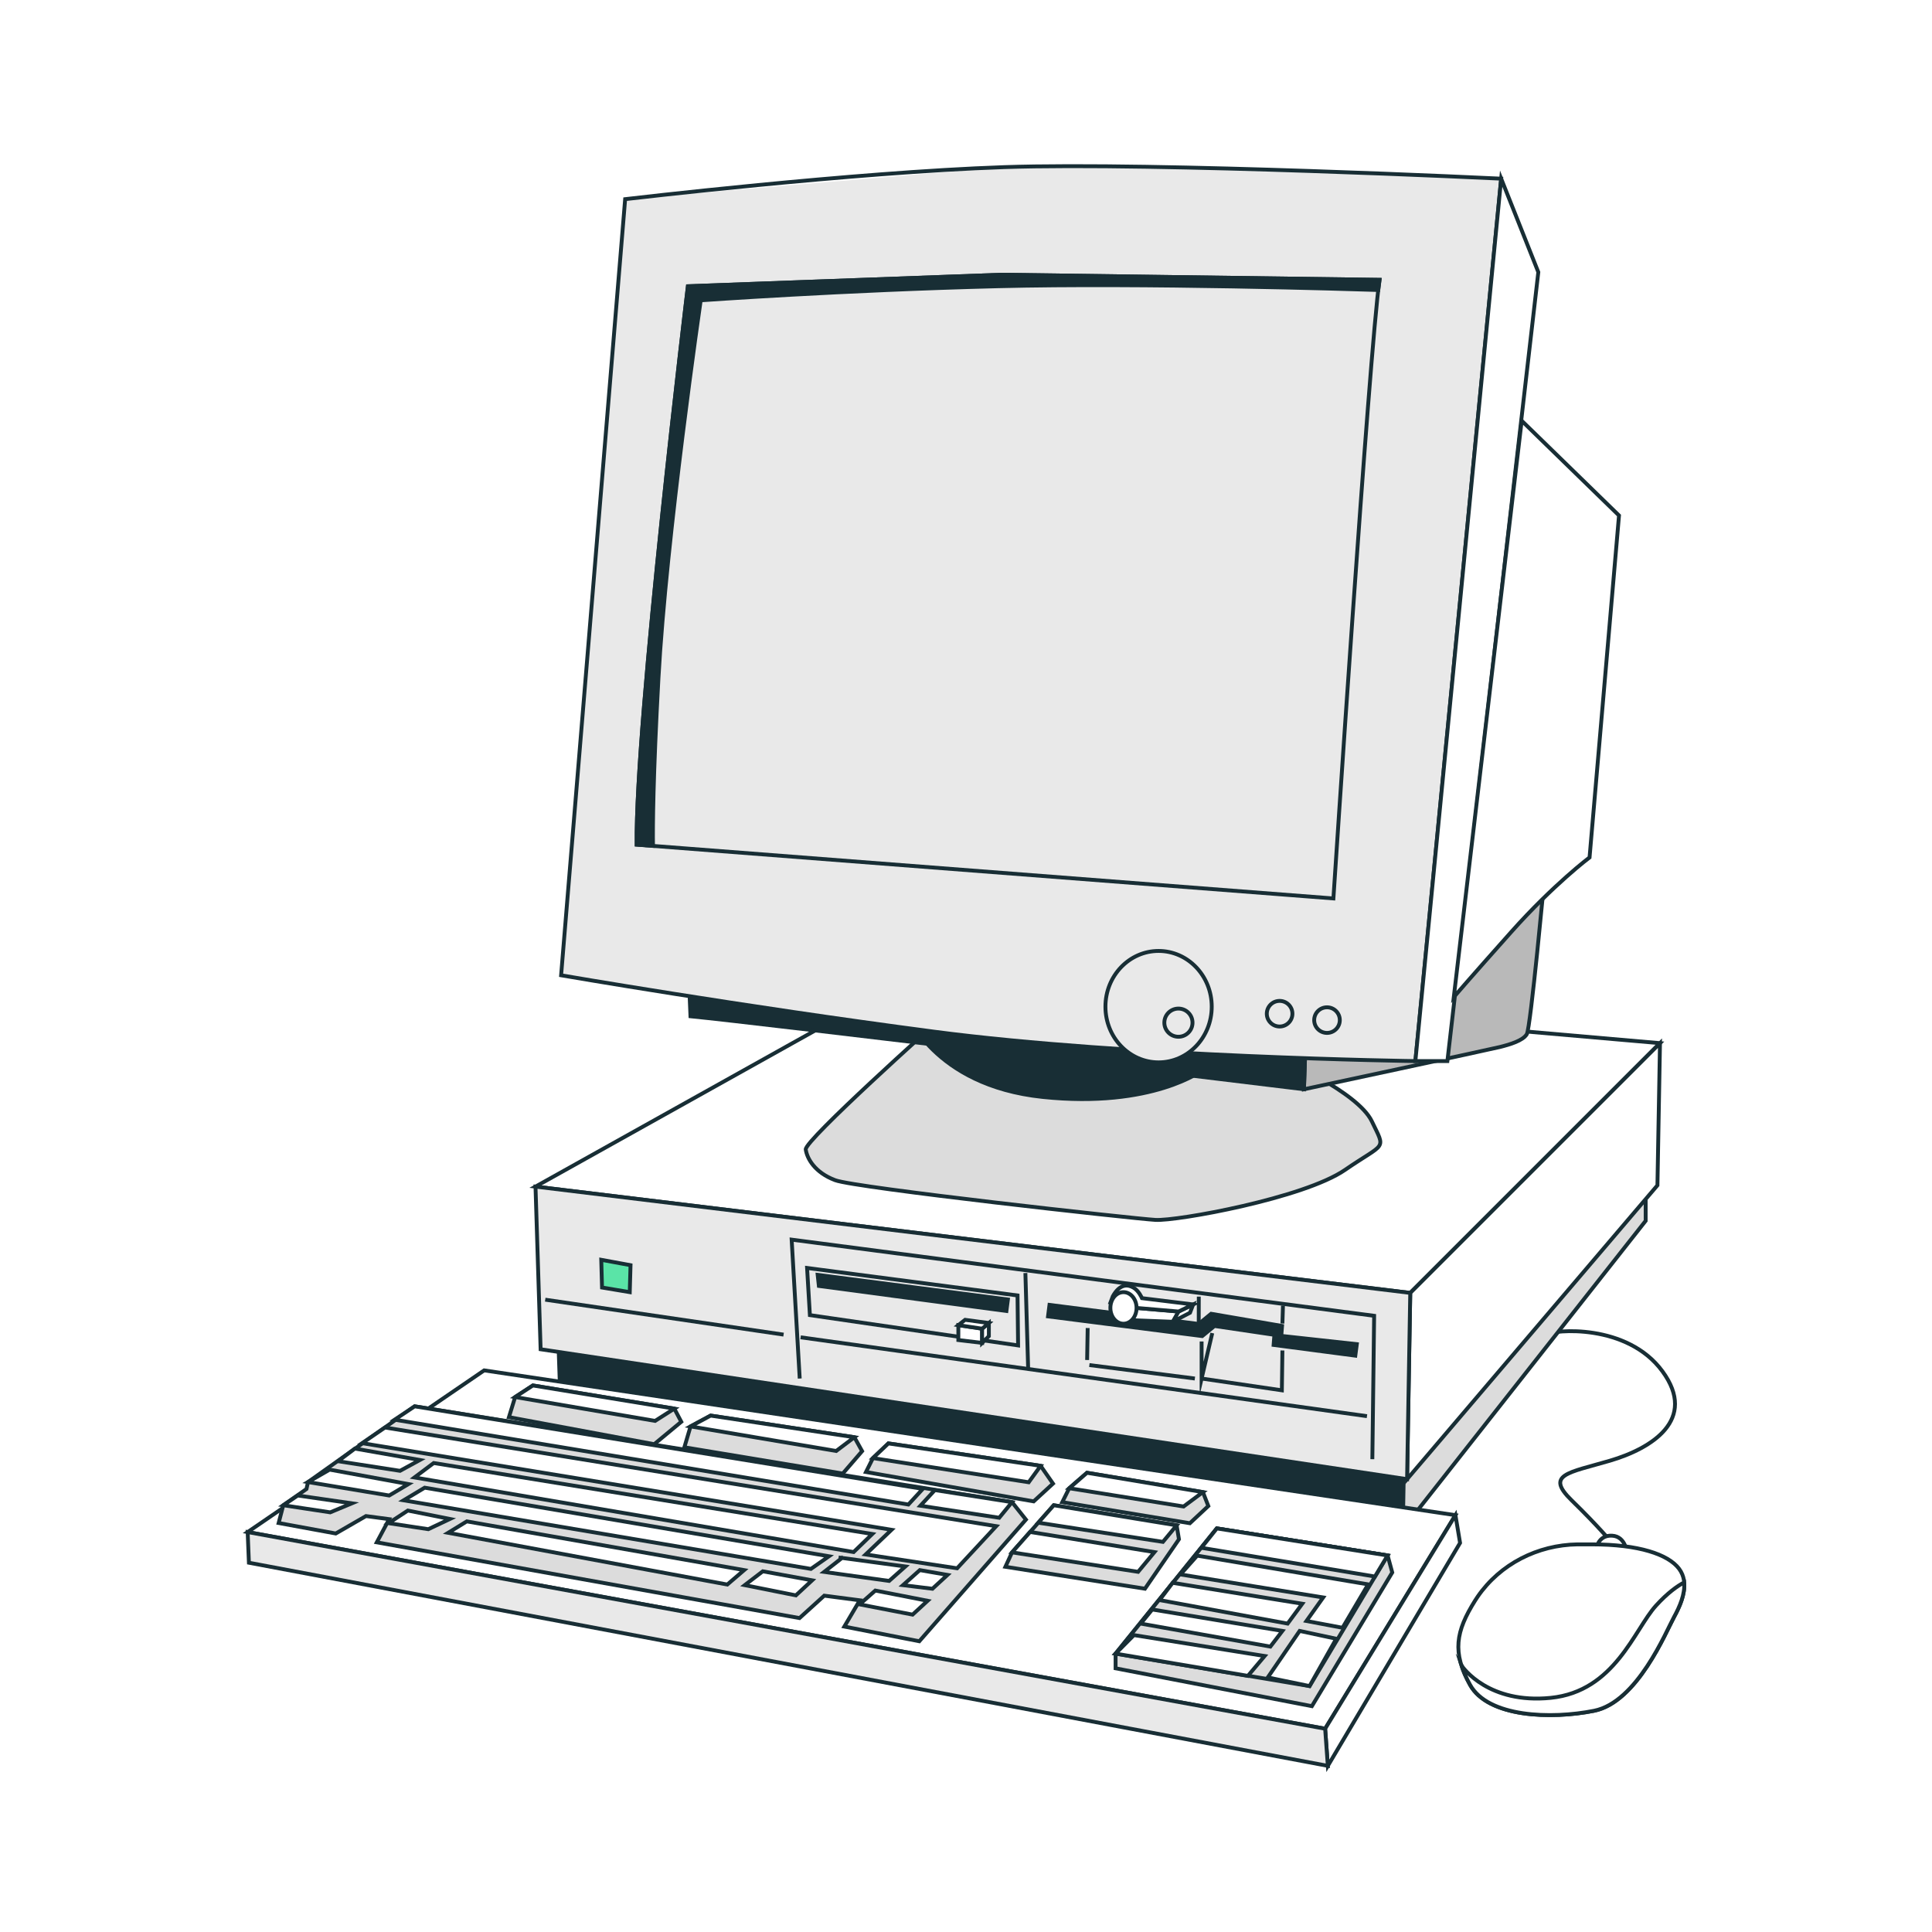 <?xml version="1.0" encoding="UTF-8" standalone="no"?>
<!DOCTYPE svg PUBLIC "-//W3C//DTD SVG 1.1//EN" "http://www.w3.org/Graphics/SVG/1.1/DTD/svg11.dtd">
<!-- Created with Vectornator (http://vectornator.io/) -->
<svg height="100%" stroke-miterlimit="10" style="fill-rule:nonzero;clip-rule:evenodd;strokeLinecap:round;strokeLinejoin:round;" version="1.1" viewBox="0 0 500 500" width="100%" xml:space="preserve" xmlns="http://www.w3.org/2000/svg" xmlns:vectornator="http://vectornator.io" xmlns:xlink="http://www.w3.org/1999/xlink">

<g id="Untitled" vectornator:layerName="Untitled">
<g opacity="1">
<g opacity="1">
<g opacity="1">
<path d="M417.19 399.297C417.19 399.297 413.647 395.007 406.746 388.293C399.845 381.578 405.813 381.205 416.63 378.034C427.449 374.863 439.385 367.403 430.246 354.907C421.107 342.411 402.083 344.09 400.032 345.396" fill="none" opacity="1" stroke="#182e35" strokeLinecap="round" strokeLinejoin="round" strokeWidth="2"/>
<path d="M413.087 400.975C413.087 400.975 413.46 397.245 417.19 397.431C420.92 397.618 421.107 402.28 421.107 402.28L413.087 400.975Z" fill="#ffffff" fill-rule="nonzero" opacity="1" stroke="none"/>
<path d="M413.087 400.975C413.087 400.975 413.46 397.245 417.19 397.431C420.92 397.618 421.107 402.28 421.107 402.28L413.087 400.975Z" fill="none" opacity="1" stroke="#182e35" strokeLinecap="round" strokeLinejoin="round" strokeWidth="1"/>
<path d="M408.23 399.683C397.961 399.83 388.238 404.755 382.418 413.215C382.193 413.541 381.972 413.881 381.762 414.215C376.725 422.235 375.786 427.634 380.449 436.027C385.112 444.42 401.352 444.983 412.543 442.746C423.733 440.507 431.178 422.226 433.23 418.496C435.282 414.766 437.341 409.727 434.543 405.996C431.745 402.266 424.103 399.683 411.98 399.683C410.632 399.683 409.373 399.666 408.23 399.683Z" fill="#ffffff" fill-rule="nonzero" opacity="1" stroke="none"/>
<path d="M408.23 399.683C397.961 399.83 388.238 404.755 382.418 413.215C382.193 413.541 381.972 413.881 381.762 414.215C376.725 422.235 375.786 427.634 380.449 436.027C385.112 444.42 401.352 444.983 412.543 442.746C423.733 440.507 431.178 422.226 433.23 418.496C435.282 414.766 437.341 409.727 434.543 405.996C431.745 402.266 424.103 399.683 411.98 399.683C410.632 399.683 409.373 399.666 408.23 399.683Z" fill="none" opacity="1" stroke="#182e35" strokeLinecap="round" strokeLinejoin="round" strokeWidth="1"/>
<path d="M435.855 409.527C434.165 410.422 431.627 412.169 428.574 415.527C422.979 421.681 417.924 437.723 401.324 439.402C385.263 441.026 378.644 431.637 378.23 431.027C378.73 432.598 379.456 434.24 380.449 436.027C385.112 444.421 401.351 444.983 412.543 442.746C423.733 440.508 431.179 422.226 433.23 418.496C434.686 415.85 436.131 412.556 435.855 409.527Z" fill="#ffffff" fill-rule="nonzero" opacity="1" stroke="none"/>
<path d="M435.855 409.527C434.165 410.422 431.627 412.169 428.574 415.527C422.979 421.681 417.924 437.723 401.324 439.402C385.263 441.026 378.644 431.637 378.23 431.027C378.73 432.598 379.456 434.24 380.449 436.027C385.112 444.421 401.351 444.983 412.543 442.746C423.733 440.508 431.179 422.226 433.23 418.496C434.686 415.85 436.131 412.556 435.855 409.527Z" fill="none" opacity="1" stroke="#182e35" strokeLinecap="round" strokeLinejoin="round" strokeWidth="1"/>
</g>
<path d="M363.047 395.725L425.897 315.946L425.897 307.829L362.352 380.882L363.047 395.725Z" fill="#dcdcdc" fill-rule="nonzero" opacity="1" stroke="none"/>
<path d="M363.047 395.725L425.897 315.946L425.897 307.829L362.352 380.882L363.047 395.725Z" fill="none" opacity="1" stroke="#182e35" strokeLinecap="round" strokeLinejoin="round" strokeWidth="1"/>
<path d="M144.582 349.342L144.995 361.289L363.047 395.726L363.279 382.506L144.582 349.342Z" fill="#182e35" fill-rule="nonzero" opacity="1" stroke="none"/>
<path d="M144.582 349.342L144.995 361.289L363.047 395.726L363.279 382.506L144.582 349.342Z" fill="none" opacity="1" stroke="#182e35" strokeLinecap="round" strokeLinejoin="round" strokeWidth="1"/>
<path d="M235.372 253.065L138.587 307.092L364.971 334.603L429.605 269.969L235.372 253.065Z" fill="#ffffff" fill-rule="nonzero" opacity="1" stroke="none"/>
<path d="M235.372 253.065L138.587 307.092L364.971 334.603L429.605 269.969L235.372 253.065Z" fill="none" opacity="1" stroke="#182e35" strokeLinecap="round" strokeLinejoin="round" strokeWidth="1"/>
<g opacity="1">
<path d="M242.664 264.335C242.664 264.335 208.193 295.16 208.524 297.481C208.855 299.801 210.844 303.446 216.147 305.436C221.451 307.424 293.376 315.379 299.011 315.71C304.646 316.042 337.46 310.075 348.067 302.783C358.673 295.491 358.673 297.812 355.028 290.189C351.381 282.564 331.495 273.947 331.495 273.947L242.664 264.335Z" fill="#dcdcdc" fill-rule="nonzero" opacity="1" stroke="none"/>
<path d="M242.664 264.335C242.664 264.335 208.193 295.16 208.524 297.481C208.855 299.801 210.844 303.446 216.147 305.436C221.451 307.424 293.376 315.379 299.011 315.71C304.646 316.042 337.46 310.075 348.067 302.783C358.673 295.491 358.673 297.812 355.028 290.189C351.381 282.564 331.495 273.947 331.495 273.947L242.664 264.335Z" fill="none" opacity="1" stroke="#182e35" strokeLinecap="round" strokeLinejoin="round" strokeWidth="1"/>
<path d="M234.377 261.683C234.377 261.683 241.338 280.907 269.843 283.89C298.349 286.873 311.275 276.929 311.275 276.929L234.377 261.683Z" fill="#182e35" fill-rule="nonzero" opacity="1" stroke="none"/>
<path d="M234.377 261.683C234.377 261.683 241.338 280.907 269.843 283.89C298.349 286.873 311.275 276.929 311.275 276.929L234.377 261.683Z" fill="none" opacity="1" stroke="#182e35" strokeLinecap="round" strokeLinejoin="round" strokeWidth="1"/>
<path d="M399.774 226.549C399.774 226.549 396.128 265.992 395.133 267.65C394.139 269.307 390.825 270.301 388.173 270.964C385.522 271.627 337.461 281.903 337.461 281.903L337.792 272.29L399.774 226.549Z" fill="#b9b9b9" fill-rule="nonzero" opacity="1" stroke="none"/>
<path d="M399.774 226.549C399.774 226.549 396.128 265.992 395.133 267.65C394.139 269.307 390.825 270.301 388.173 270.964C385.522 271.627 337.461 281.903 337.461 281.903L337.792 272.29L399.774 226.549Z" fill="none" opacity="1" stroke="#182e35" strokeLinecap="round" strokeLinejoin="round" strokeWidth="1"/>
<path d="M337.46 281.902C337.46 281.902 195.928 264.666 178.692 263.008L178.361 255.053L337.791 272.29L337.46 281.902Z" fill="#182e35" fill-rule="nonzero" opacity="1" stroke="none"/>
<path d="M337.46 281.902C337.46 281.902 195.928 264.666 178.692 263.008L178.361 255.053L337.791 272.29L337.46 281.902Z" fill="none" opacity="1" stroke="#182e35" strokeLinecap="round" strokeLinejoin="round" strokeWidth="1"/>
<path d="M161.788 51.54L145.215 252.402C145.215 252.402 191.288 260.357 241.669 266.986C292.051 273.615 366.297 274.609 366.297 274.609L388.504 46.237C388.504 46.237 299.011 41.928 259.899 43.253" fill="#e9e9e9" fill-rule="nonzero" opacity="1" stroke="none"/>
<g transform="matrix(0.434 0.032 -0.029 0.391 167.45 67.865)">
<clipPath id="cp">
<path d="M16 0L449 0L449 385L16 385Z"/>
</clipPath>
<g clip-path="url(#cp)">
<use opacity="1" xlink:href="#Image"/>
</g>
</g>
<path d="M161.788 51.54L145.215 252.402C145.215 252.402 191.288 260.357 241.669 266.986C292.051 273.615 366.297 274.609 366.297 274.609L388.504 46.237C388.504 46.237 299.011 41.928 259.899 43.253C220.788 44.58 161.788 51.54 161.788 51.54Z" fill="none" opacity="1" stroke="#182e35" strokeLinecap="round" strokeLinejoin="round" strokeWidth="1"/>
<path d="M178.03 74.079C178.03 74.079 164.44 186.443 164.772 218.594L345.083 232.515C345.083 232.515 354.364 90.983 357.016 72.422L259.237 71.096L178.03 74.079Z" fill="none" opacity="1" stroke="#182e35" strokeLinecap="round" strokeLinejoin="round" strokeWidth="1"/>
<path d="M178.03 74.079C178.03 74.079 164.44 186.442 164.772 218.594L168.993 218.92C168.92 213.794 169 201.281 170.406 175.504C172.395 139.044 181.344 77.725 181.344 77.725C181.344 77.725 218.468 75.073 258.242 74.079C295.566 73.146 350.106 74.839 356.688 75.052C356.806 74.017 356.916 73.121 357.016 72.422L259.237 71.096L178.03 74.079Z" fill="#182e35" fill-rule="nonzero" opacity="1" stroke="none"/>
<path d="M178.03 74.079C178.03 74.079 164.44 186.442 164.772 218.594L168.993 218.92C168.92 213.794 169 201.281 170.406 175.504C172.395 139.044 181.344 77.725 181.344 77.725C181.344 77.725 218.468 75.073 258.242 74.079C295.566 73.146 350.106 74.839 356.688 75.052C356.806 74.017 356.916 73.121 357.016 72.422L259.237 71.096L178.03 74.079Z" fill="none" opacity="1" stroke="#182e35" strokeLinecap="round" strokeLinejoin="round" strokeWidth="1"/>
<path d="M313.595 260.523C313.595 268.486 307.437 274.941 299.84 274.941C292.243 274.941 286.085 268.486 286.085 260.523C286.085 252.559 292.243 246.104 299.84 246.104C307.437 246.104 313.595 252.559 313.595 260.523" fill="#e9e9e9" fill-rule="nonzero" opacity="1" stroke="none"/>
<path d="M313.595 260.523C313.595 268.486 307.437 274.941 299.84 274.941C292.243 274.941 286.085 268.486 286.085 260.523C286.085 252.559 292.243 246.104 299.84 246.104C307.437 246.104 313.595 252.559 313.595 260.523Z" fill="none" opacity="1" stroke="#182e35" strokeLinecap="round" strokeLinejoin="round" strokeWidth="1"/>
<path d="M308.623 264.666C308.623 266.68 306.991 268.312 304.977 268.312C302.964 268.312 301.331 266.68 301.331 264.666C301.331 262.652 302.964 261.02 304.977 261.02C306.991 261.02 308.623 262.652 308.623 264.666" fill="#e9e9e9" fill-rule="nonzero" opacity="1" stroke="none"/>
<path d="M308.623 264.666C308.623 266.68 306.991 268.312 304.977 268.312C302.964 268.312 301.331 266.68 301.331 264.666C301.331 262.652 302.964 261.02 304.977 261.02C306.991 261.02 308.623 262.652 308.623 264.666Z" fill="none" opacity="1" stroke="#182e35" strokeLinecap="round" strokeLinejoin="round" strokeWidth="1"/>
<path d="M334.477 262.346C334.477 264.177 332.994 265.66 331.163 265.66C329.332 265.66 327.848 264.177 327.848 262.346C327.848 260.516 329.332 259.032 331.163 259.032C332.994 259.032 334.477 260.516 334.477 262.346" fill="#e9e9e9" fill-rule="nonzero" opacity="1" stroke="none"/>
<path d="M334.477 262.346C334.477 264.177 332.994 265.66 331.163 265.66C329.332 265.66 327.848 264.177 327.848 262.346C327.848 260.516 329.332 259.032 331.163 259.032C332.994 259.032 334.477 260.516 334.477 262.346Z" fill="none" opacity="1" stroke="#182e35" strokeLinecap="round" strokeLinejoin="round" strokeWidth="1"/>
<path d="M346.741 264.003C346.741 265.834 345.257 267.317 343.426 267.317C341.595 267.317 340.111 265.834 340.111 264.003C340.111 262.173 341.595 260.689 343.426 260.689C345.257 260.689 346.741 262.173 346.741 264.003" fill="#e9e9e9" fill-rule="nonzero" opacity="1" stroke="none"/>
<path d="M346.741 264.003C346.741 265.834 345.257 267.317 343.426 267.317C341.595 267.317 340.111 265.834 340.111 264.003C340.111 262.173 341.595 260.689 343.426 260.689C345.257 260.689 346.741 262.173 346.741 264.003Z" fill="none" opacity="1" stroke="#182e35" strokeLinecap="round" strokeLinejoin="round" strokeWidth="1"/>
<path d="M388.504 46.237L398.116 70.433L374.583 274.61L366.297 274.61L388.504 46.237Z" fill="#ffffff" fill-rule="nonzero" opacity="1" stroke="none"/>
<path d="M388.504 46.237L398.116 70.433L374.583 274.61L366.297 274.61L388.504 46.237Z" fill="none" opacity="1" stroke="#182e35" strokeLinecap="round" strokeLinejoin="round" strokeWidth="1"/>
<path d="M393.808 108.882L418.998 133.41L411.375 221.908C411.375 221.908 402.094 228.869 391.157 241.133C380.218 253.397 376.241 258.037 376.241 258.037L393.808 108.882Z" fill="#ffffff" fill-rule="nonzero" opacity="1" stroke="none"/>
<path d="M393.808 108.882L418.998 133.41L411.375 221.908C411.375 221.908 402.094 228.869 391.157 241.133C380.218 253.397 376.241 258.037 376.241 258.037L393.808 108.882Z" fill="none" opacity="1" stroke="#182e35" strokeLinecap="round" strokeLinejoin="round" strokeWidth="1"/>
<path d="M364.971 334.603L364.151 382.807L428.942 306.76L429.605 269.969L364.971 334.603Z" fill="#ffffff" fill-rule="nonzero" opacity="1" stroke="none"/>
<path d="M364.971 334.603L364.151 382.807L428.942 306.76L429.605 269.969L364.971 334.603Z" fill="none" opacity="1" stroke="#182e35" strokeLinecap="round" strokeLinejoin="round" strokeWidth="1"/>
<path d="M364.151 382.807L139.913 349.187L138.587 307.092L364.971 334.603L364.151 382.807Z" fill="#e9e9e9" fill-rule="nonzero" opacity="1" stroke="none"/>
<path d="M364.151 382.807L139.913 349.187L138.587 307.092L364.971 334.603L364.151 382.807Z" fill="none" opacity="1" stroke="#182e35" strokeLinecap="round" strokeLinejoin="round" strokeWidth="1"/>
<path d="M155.605 326.035L155.805 333.211L162.98 334.407L163.18 327.431L155.605 326.035Z" fill="#5ae4a7" fill-rule="nonzero" opacity="1" stroke="none"/>
<path d="M155.605 326.035L155.805 333.211L162.98 334.407L163.18 327.431L155.605 326.035Z" fill="#5ae4a7" fill-rule="nonzero" opacity="1" stroke="#182e35" strokeLinecap="round" strokeLinejoin="round" strokeWidth="1"/>
<path d="M260.46 339.283L211.923 332.799L211.611 329.929L260.846 336.308L260.46 339.283Z" fill="#182e35" fill-rule="nonzero" opacity="1" stroke="none"/>
<path d="M260.46 339.283L211.923 332.799L211.611 329.929L260.846 336.308L260.46 339.283Z" fill="none" opacity="1" stroke="#182e35" strokeLinecap="round" strokeLinejoin="round" strokeWidth="1"/>
<path d="M350.754 350.844L329.609 348.067L329.812 345.453L314.313 343.163L311.133 345.78L271.227 340.679L271.607 337.702L310.228 342.639L313.435 340.001L331.795 343.156L331.597 345.724L351.145 347.869L350.754 350.844Z" fill="#182e35" fill-rule="nonzero" opacity="1" stroke="none"/>
<path d="M350.754 350.844L329.609 348.067L329.812 345.453L314.313 343.163L311.133 345.78L271.227 340.679L271.607 337.702L310.228 342.639L313.435 340.001L331.795 343.156L331.597 345.724L351.145 347.869L350.754 350.844Z" fill="none" opacity="1" stroke="#182e35" strokeLinecap="round" strokeLinejoin="round" strokeWidth="1"/>
<path d="M294.14 338.493L305.02 339.426C305.02 339.426 303.797 342.074 303.492 342.074C303.186 342.074 293.1 341.667 293.1 341.667L294.14 338.493Z" fill="#ffffff" fill-rule="nonzero" opacity="1" stroke="none"/>
<path d="M294.14 338.493L305.02 339.426C305.02 339.426 303.797 342.074 303.492 342.074C303.186 342.074 293.1 341.667 293.1 341.667L294.14 338.493Z" fill="none" opacity="1" stroke="#182e35" strokeLinecap="round" strokeLinejoin="round" strokeWidth="1"/>
<path d="M305.02 339.426L308.79 337.592L307.974 339.731L303.492 342.074L305.02 339.426Z" fill="#ffffff" fill-rule="nonzero" opacity="1" stroke="none"/>
<path d="M305.02 339.426L308.79 337.592L307.974 339.731L303.492 342.074L305.02 339.426Z" fill="none" opacity="1" stroke="#182e35" strokeLinecap="round" strokeLinejoin="round" strokeWidth="1"/>
<path d="M308.789 337.592L295.545 335.962C295.545 335.962 294.729 334.027 293.304 333.211C291.877 332.396 289.84 332.193 288.006 335.452L287.395 337.082L294.14 338.493L305.019 339.426L308.789 337.592Z" fill="#ffffff" fill-rule="nonzero" opacity="1" stroke="none"/>
<path d="M308.789 337.592L295.545 335.962C295.545 335.962 294.729 334.027 293.304 333.211C291.877 332.396 289.84 332.193 288.006 335.452L287.395 337.082L294.14 338.493L305.019 339.426L308.789 337.592Z" fill="none" opacity="1" stroke="#182e35" strokeLinecap="round" strokeLinejoin="round" strokeWidth="1"/>
<path d="M294.14 338.493C294.14 340.75 292.623 342.58 290.751 342.58C288.88 342.58 287.363 340.75 287.363 338.493C287.363 336.236 288.88 334.407 290.751 334.407C292.623 334.407 294.14 336.236 294.14 338.493" fill="#ffffff" fill-rule="nonzero" opacity="1" stroke="none"/>
<path d="M294.14 338.493C294.14 340.75 292.623 342.58 290.751 342.58C288.88 342.58 287.363 340.75 287.363 338.493C287.363 336.236 288.88 334.407 290.751 334.407C292.623 334.407 294.14 336.236 294.14 338.493Z" fill="none" opacity="1" stroke="#182e35" strokeLinecap="round" strokeLinejoin="round" strokeWidth="1"/>
<path d="M310.974 347.177L310.974 356.763L313.733 344.999" fill="none" opacity="1" stroke="#182e35" strokeLinecap="round" strokeLinejoin="round" strokeWidth="1"/>
<path d="M310.974 356.763L331.743 359.813L331.887 349.501" fill="none" opacity="1" stroke="#182e35" strokeLinecap="round" strokeLinejoin="round" strokeWidth="1"/>
<path d="M331.887 342.529L332.033 337.882" fill="none" opacity="1" stroke="#182e35" strokeLinecap="round" strokeLinejoin="round" strokeWidth="1"/>
<path d="M310.228 342.639L310.248 335.558" fill="none" opacity="1" stroke="#182e35" strokeLinecap="round" strokeLinejoin="round" strokeWidth="1"/>
<path d="M265.369 329.459L266.096 354.584" fill="#ffffff" fill-rule="nonzero" opacity="1" stroke="none"/>
<path d="M265.369 329.459L266.096 354.584" fill="none" opacity="1" stroke="#182e35" strokeLinecap="round" strokeLinejoin="round" strokeWidth="1"/>
<path d="M281.926 353.277L309.23 356.762" fill="none" opacity="1" stroke="#182e35" strokeLinecap="round" strokeLinejoin="round" strokeWidth="1"/>
<path d="M281.491 343.691L281.345 351.969" fill="none" opacity="1" stroke="#182e35" strokeLinecap="round" strokeLinejoin="round" strokeWidth="1"/>
<path d="M208.873 328.151L209.6 340.351L263.482 348.194L263.336 335.267L208.873 328.151Z" fill="none" opacity="1" stroke="#182e35" strokeLinecap="round" strokeLinejoin="round" strokeWidth="1"/>
<path d="M248.019 342.946L254.172 343.865L254.172 347.538L248.019 346.803L248.019 342.946Z" fill="#ffffff" fill-rule="nonzero" opacity="1" stroke="none"/>
<path d="M248.019 342.946L254.172 343.865L254.172 347.538L248.019 346.803L248.019 342.946Z" fill="none" opacity="1" stroke="#182e35" strokeLinecap="round" strokeLinejoin="round" strokeWidth="1"/>
<path d="M254.172 343.865L255.917 342.395L255.917 345.793L254.172 347.538L254.172 343.865Z" fill="#ffffff" fill-rule="nonzero" opacity="1" stroke="none"/>
<path d="M254.172 343.865L255.917 342.395L255.917 345.793L254.172 347.538L254.172 343.865Z" fill="none" opacity="1" stroke="#182e35" strokeLinecap="round" strokeLinejoin="round" strokeWidth="1"/>
<path d="M255.916 342.395L249.764 341.569L248.019 342.946L254.171 343.865L255.916 342.395Z" fill="#ffffff" fill-rule="nonzero" opacity="1" stroke="none"/>
<path d="M255.916 342.395L249.764 341.569L248.019 342.946L254.171 343.865L255.916 342.395Z" fill="none" opacity="1" stroke="#182e35" strokeLinecap="round" strokeLinejoin="round" strokeWidth="1"/>
<path d="M206.967 356.763L204.88 320.817L355.626 340.53L355.162 377.636" fill="none" opacity="1" stroke="#182e35" strokeLinecap="round" strokeLinejoin="round" strokeWidth="1"/>
<path d="M353.771 366.504L207.2 346.095" fill="#ffffff" fill-rule="nonzero" opacity="1" stroke="none"/>
<path d="M353.771 366.504L207.2 346.095" fill="none" opacity="1" stroke="#182e35" strokeLinecap="round" strokeLinejoin="round" strokeWidth="1"/>
<path d="M202.793 345.399L141.103 336.354" fill="#ffffff" fill-rule="nonzero" opacity="1" stroke="none"/>
<path d="M202.793 345.399L141.103 336.354" fill="none" opacity="1" stroke="#182e35" strokeLinecap="round" strokeLinejoin="round" strokeWidth="1"/>
</g>
<path d="M125.299 354.653L376.67 392.124L342.946 447.394L64.096 396.496L125.299 354.653Z" fill="#ffffff" fill-rule="nonzero" opacity="1" stroke="none"/>
<path d="M125.299 354.653L376.67 392.124L342.946 447.394L64.096 396.496L125.299 354.653Z" fill="none" opacity="1" stroke="#182e35" strokeLinecap="round" strokeLinejoin="round" strokeWidth="1"/>
<path d="M342.945 447.394L343.642 457L377.864 399.304L376.669 392.123L342.945 447.394Z" fill="#ffffff" fill-rule="nonzero" opacity="1" stroke="none"/>
<path d="M342.945 447.394L343.642 457L377.864 399.304L376.669 392.123L342.945 447.394Z" fill="none" opacity="1" stroke="#182e35" strokeLinecap="round" strokeLinejoin="round" strokeWidth="1"/>
<path d="M342.945 447.394L64.095 396.496L64.417 404.429L343.642 457L342.945 447.394Z" fill="#e9e9e9" fill-rule="nonzero" opacity="1" stroke="none"/>
<path d="M342.945 447.394L64.095 396.496L64.417 404.429L343.642 457L342.945 447.394Z" fill="none" opacity="1" stroke="#182e35" strokeLinecap="round" strokeLinejoin="round" strokeWidth="1"/>
<path d="M314.913 395.555L288.713 427.955L288.713 431.755L339.513 441.555L360.313 406.955L359.113 402.555L314.913 395.555Z" fill="#dcdcdc" fill-rule="nonzero" opacity="1" stroke="none"/>
<path d="M314.913 395.555L288.713 427.955L288.713 431.755L339.513 441.555L360.313 406.955L359.113 402.555L314.913 395.555Z" fill="none" opacity="1" stroke="#182e35" strokeLinecap="round" strokeLinejoin="round" strokeWidth="1"/>
<path d="M288.713 427.956L338.913 436.355L359.113 402.556L314.913 395.556L288.713 427.956Z" fill="#dcdcdc" fill-rule="nonzero" opacity="1" stroke="none"/>
<path d="M288.713 427.956L338.913 436.355L359.113 402.556L314.913 395.556L288.713 427.956Z" fill="none" opacity="1" stroke="#182e35" strokeLinecap="round" strokeLinejoin="round" strokeWidth="1"/>
<path d="M272.713 389.555L261.913 401.755L260.198 405.481L296.313 411.156L305.113 398.355L304.513 394.755L272.713 389.555Z" fill="#dcdcdc" fill-rule="nonzero" opacity="1" stroke="none"/>
<path d="M272.713 389.555L261.913 401.755L260.198 405.481L296.313 411.156L305.113 398.355L304.513 394.755L272.713 389.555Z" fill="none" opacity="1" stroke="#182e35" strokeLinecap="round" strokeLinejoin="round" strokeWidth="1"/>
<path d="M281.313 381.155L276.713 385.155L274.913 388.756L307.937 394.209L312.713 389.756L311.313 386.155L281.313 381.155Z" fill="#dcdcdc" fill-rule="nonzero" opacity="1" stroke="none"/>
<path d="M281.313 381.155L276.713 385.155L274.913 388.756L307.937 394.209L312.713 389.756L311.313 386.155L281.313 381.155Z" fill="none" opacity="1" stroke="#182e35" strokeLinecap="round" strokeLinejoin="round" strokeWidth="1"/>
<path d="M272.513 383.956L267.513 388.556L224.113 380.956L225.913 377.355L229.913 373.556L269.313 379.355L272.513 383.956Z" fill="#dcdcdc" fill-rule="nonzero" opacity="1" stroke="none"/>
<path d="M272.513 383.956L267.513 388.556L224.113 380.956L225.913 377.355L229.913 373.556L269.313 379.355L272.513 383.956Z" fill="none" opacity="1" stroke="#182e35" strokeLinecap="round" strokeLinejoin="round" strokeWidth="1"/>
<path d="M223.113 375.555L218.113 381.355L177.113 374.555L178.713 369.155L183.913 366.355L221.113 371.955L223.113 375.555Z" fill="#dcdcdc" fill-rule="nonzero" opacity="1" stroke="none"/>
<path d="M223.113 375.555L218.113 381.355L177.113 374.555L178.713 369.155L183.913 366.355L221.113 371.955L223.113 375.555Z" fill="none" opacity="1" stroke="#182e35" strokeLinecap="round" strokeLinejoin="round" strokeWidth="1"/>
<path d="M176.313 367.956L169.313 373.756L131.713 366.756L133.313 361.556L137.913 358.556L174.513 364.556L176.313 367.956Z" fill="#dcdcdc" fill-rule="nonzero" opacity="1" stroke="none"/>
<path d="M176.313 367.956L169.313 373.756L131.713 366.756L133.313 361.556L137.913 358.556L174.513 364.556L176.313 367.956Z" fill="none" opacity="1" stroke="#182e35" strokeLinecap="round" strokeLinejoin="round" strokeWidth="1"/>
<path d="M261.913 388.756L107.312 363.956L79.712 383.556L79.312 385.356L73.312 389.556L72.112 394.155L86.892 396.867L94.712 392.356L100.713 393.155L97.513 399.155L206.913 418.756L213.313 412.956L222.513 414.156L218.513 420.956L237.913 424.756L265.508 393.271L261.913 388.756Z" fill="#dcdcdc" fill-rule="nonzero" opacity="1" stroke="none"/>
<path d="M261.913 388.756L107.312 363.956L79.712 383.556L79.312 385.356L73.312 389.556L72.112 394.155L86.892 396.867L94.712 392.356L100.713 393.155L97.513 399.155L206.913 418.756L213.313 412.956L222.513 414.156L218.513 420.956L237.913 424.756L265.508 393.271L261.913 388.756Z" fill="none" opacity="1" stroke="#182e35" strokeLinecap="round" strokeLinejoin="round" strokeWidth="1"/>
<path d="M257.819 394.975L99.632 369.441L93.715 373.489L230.728 395.91L224.033 402.292L247.699 405.873L257.819 394.975Z" fill="#ffffff" fill-rule="nonzero" opacity="1" stroke="none"/>
<path d="M257.819 394.975L99.632 369.441L93.715 373.489L230.728 395.91L224.033 402.292L247.699 405.873L257.819 394.975Z" fill="none" opacity="1" stroke="#182e35" strokeLinecap="round" strokeLinejoin="round" strokeWidth="1"/>
<path d="M225.746 397L220.919 401.671L107.261 382.364L112.244 378.628L225.746 397Z" fill="#ffffff" fill-rule="nonzero" opacity="1" stroke="none"/>
<path d="M225.746 397L220.919 401.671L107.261 382.364L112.244 378.628L225.746 397Z" fill="none" opacity="1" stroke="#182e35" strokeLinecap="round" strokeLinejoin="round" strokeWidth="1"/>
<path d="M109.908 385.011L104.458 388.281L209.865 406.031L214.535 402.761L109.908 385.011Z" fill="#ffffff" fill-rule="nonzero" opacity="1" stroke="none"/>
<path d="M109.908 385.011L104.458 388.281L209.865 406.031L214.535 402.761L109.908 385.011Z" fill="none" opacity="1" stroke="#182e35" strokeLinecap="round" strokeLinejoin="round" strokeWidth="1"/>
<path d="M197.409 406.652L192.738 410.233L205.972 412.881L210.176 408.988L197.409 406.652Z" fill="#ffffff" fill-rule="nonzero" opacity="1" stroke="none"/>
<path d="M197.409 406.652L192.738 410.233L205.972 412.881L210.176 408.988L197.409 406.652Z" fill="none" opacity="1" stroke="#182e35" strokeLinecap="round" strokeLinejoin="round" strokeWidth="1"/>
<path d="M218.272 402.916L213.29 406.809L230.105 409.144L234.309 405.407L217.026 403.071" fill="#ffffff" fill-rule="nonzero" opacity="1" stroke="none"/>
<path d="M218.272 402.916L213.29 406.809L230.105 409.144L234.309 405.407L217.026 403.071" fill="none" opacity="1" stroke="#182e35" strokeLinecap="round" strokeLinejoin="round" strokeWidth="1"/>
<path d="M238.046 406.342L233.687 410.234L241.316 411.168L245.208 407.587L238.046 406.342Z" fill="#ffffff" fill-rule="nonzero" opacity="1" stroke="none"/>
<path d="M238.046 406.342L233.687 410.234L241.316 411.168L245.208 407.587L238.046 406.342Z" fill="none" opacity="1" stroke="#182e35" strokeLinecap="round" strokeLinejoin="round" strokeWidth="1"/>
<path d="M240.069 414.282L226.524 411.635L222.476 415.216L236.177 417.863L240.069 414.282Z" fill="#ffffff" fill-rule="nonzero" opacity="1" stroke="none"/>
<path d="M240.069 414.282L226.524 411.635L222.476 415.216L236.177 417.863L240.069 414.282Z" fill="none" opacity="1" stroke="#182e35" strokeLinecap="round" strokeLinejoin="round" strokeWidth="1"/>
<path d="M192.583 406.342L188.223 410.078L115.98 396.689L120.807 393.731L192.583 406.342Z" fill="#ffffff" fill-rule="nonzero" opacity="1" stroke="none"/>
<path d="M192.583 406.342L188.223 410.078L115.98 396.689L120.807 393.731L192.583 406.342Z" fill="none" opacity="1" stroke="#182e35" strokeLinecap="round" strokeLinejoin="round" strokeWidth="1"/>
<path d="M116.447 393.107L110.842 395.753L100.566 394.197L105.548 390.927L116.447 393.107Z" fill="#ffffff" fill-rule="nonzero" opacity="1" stroke="none"/>
<path d="M116.447 393.107L110.842 395.753L100.566 394.197L105.548 390.927L116.447 393.107Z" fill="none" opacity="1" stroke="#182e35" strokeLinecap="round" strokeLinejoin="round" strokeWidth="1"/>
<path d="M105.704 384.077L100.722 387.035L79.712 383.556L85.308 380.34L105.704 384.077Z" fill="#ffffff" fill-rule="nonzero" opacity="1" stroke="none"/>
<path d="M105.704 384.077L100.722 387.035L79.712 383.556L85.308 380.34L105.704 384.077Z" fill="none" opacity="1" stroke="#182e35" strokeLinecap="round" strokeLinejoin="round" strokeWidth="1"/>
<path d="M87.487 378.16L103.524 380.651L108.662 377.848L91.846 374.89L87.487 378.16Z" fill="#ffffff" fill-rule="nonzero" opacity="1" stroke="none"/>
<path d="M87.487 378.16L103.524 380.651L108.662 377.848L91.846 374.89L87.487 378.16Z" fill="none" opacity="1" stroke="#182e35" strokeLinecap="round" strokeLinejoin="round" strokeWidth="1"/>
<path d="M77.056 387.035L91.069 389.059L85.464 391.394L73.312 389.556L77.056 387.035Z" fill="#ffffff" fill-rule="nonzero" opacity="1" stroke="none"/>
<path d="M77.056 387.035L91.069 389.059L85.464 391.394L73.312 389.556L77.056 387.035Z" fill="none" opacity="1" stroke="#182e35" strokeLinecap="round" strokeLinejoin="round" strokeWidth="1"/>
<path d="M102.123 367.417L235.088 389.37L238.825 385.322L107.312 363.956L102.123 367.417Z" fill="#ffffff" fill-rule="nonzero" opacity="1" stroke="none"/>
<path d="M102.123 367.417L235.088 389.37L238.825 385.322L107.312 363.956L102.123 367.417Z" fill="none" opacity="1" stroke="#182e35" strokeLinecap="round" strokeLinejoin="round" strokeWidth="1"/>
<path d="M241.938 385.633L238.201 389.681L258.597 392.795L261.913 388.755L241.938 385.633Z" fill="#ffffff" fill-rule="nonzero" opacity="1" stroke="none"/>
<path d="M241.938 385.633L238.201 389.681L258.597 392.795L261.913 388.755L241.938 385.633Z" fill="none" opacity="1" stroke="#182e35" strokeLinecap="round" strokeLinejoin="round" strokeWidth="1"/>
<path d="M133.313 361.555L169.54 367.728L174.513 364.555L137.913 358.555L133.313 361.555Z" fill="#ffffff" fill-rule="nonzero" opacity="1" stroke="none"/>
<path d="M133.313 361.555L169.54 367.728L174.513 364.555L137.913 358.555L133.313 361.555Z" fill="none" opacity="1" stroke="#182e35" strokeLinecap="round" strokeLinejoin="round" strokeWidth="1"/>
<path d="M178.713 369.155L216.404 375.513L221.113 371.956L183.913 366.355L178.713 369.155Z" fill="#ffffff" fill-rule="nonzero" opacity="1" stroke="none"/>
<path d="M178.713 369.155L216.404 375.513L221.113 371.956L183.913 366.355L178.713 369.155Z" fill="none" opacity="1" stroke="#182e35" strokeLinecap="round" strokeLinejoin="round" strokeWidth="1"/>
<path d="M225.913 377.355L266.227 383.609L269.313 379.355L229.913 373.555L225.913 377.355Z" fill="#ffffff" fill-rule="nonzero" opacity="1" stroke="none"/>
<path d="M225.913 377.355L266.227 383.609L269.313 379.355L229.913 373.555L225.913 377.355Z" fill="none" opacity="1" stroke="#182e35" strokeLinecap="round" strokeLinejoin="round" strokeWidth="1"/>
<path d="M300.966 399.037L304.513 394.756L272.713 389.556L268.712 394.075L300.966 399.037Z" fill="#ffffff" fill-rule="nonzero" opacity="1" stroke="none"/>
<path d="M300.966 399.037L304.513 394.756L272.713 389.556L268.712 394.075L300.966 399.037Z" fill="none" opacity="1" stroke="#182e35" strokeLinecap="round" strokeLinejoin="round" strokeWidth="1"/>
<path d="M266.592 396.47L261.913 401.755L294.542 406.791L298.773 401.685L266.592 396.47Z" fill="#ffffff" fill-rule="nonzero" opacity="1" stroke="none"/>
<path d="M266.592 396.47L261.913 401.755L294.542 406.791L298.773 401.685L266.592 396.47Z" fill="none" opacity="1" stroke="#182e35" strokeLinecap="round" strokeLinejoin="round" strokeWidth="1"/>
<path d="M276.713 385.155L306.313 389.879L311.313 386.155L281.313 381.155L276.713 385.155Z" fill="#ffffff" fill-rule="nonzero" opacity="1" stroke="none"/>
<path d="M276.713 385.155L306.313 389.879L311.313 386.155L281.313 381.155L276.713 385.155Z" fill="none" opacity="1" stroke="#182e35" strokeLinecap="round" strokeLinejoin="round" strokeWidth="1"/>
<path d="M355.832 408.008L310.913 400.567L314.913 395.555L359.113 402.555L355.832 408.008Z" fill="#ffffff" fill-rule="nonzero" opacity="1" stroke="none"/>
<path d="M355.832 408.008L310.913 400.567L314.913 395.555L359.113 402.555L355.832 408.008Z" fill="none" opacity="1" stroke="#182e35" strokeLinecap="round" strokeLinejoin="round" strokeWidth="1"/>
<path d="M354.073 410.039L309.831 402.598L305.501 407.468L342.437 413.421L338.107 419.51L347.443 421.268L354.073 410.039Z" fill="#ffffff" fill-rule="nonzero" opacity="1" stroke="none"/>
<path d="M354.073 410.039L309.831 402.598L305.501 407.468L342.437 413.421L338.107 419.51L347.443 421.268L354.073 410.039Z" fill="none" opacity="1" stroke="#182e35" strokeLinecap="round" strokeLinejoin="round" strokeWidth="1"/>
<path d="M303.472 409.633L337.026 415.045L333.238 420.186L300.089 414.098L303.472 409.633Z" fill="#ffffff" fill-rule="nonzero" opacity="1" stroke="none"/>
<path d="M303.472 409.633L337.026 415.045L333.238 420.186L300.089 414.098L303.472 409.633Z" fill="none" opacity="1" stroke="#182e35" strokeLinecap="round" strokeLinejoin="round" strokeWidth="1"/>
<path d="M298.195 416.533L331.883 422.08L328.772 426.138L295.218 420.185L298.195 416.533Z" fill="#ffffff" fill-rule="nonzero" opacity="1" stroke="none"/>
<path d="M298.195 416.533L331.883 422.08L328.772 426.138L295.218 420.185L298.195 416.533Z" fill="none" opacity="1" stroke="#182e35" strokeLinecap="round" strokeLinejoin="round" strokeWidth="1"/>
<path d="M336.349 422.08L328.096 434.121L338.913 436.355L345.82 424.109L336.349 422.08Z" fill="#ffffff" fill-rule="nonzero" opacity="1" stroke="none"/>
<path d="M336.349 422.08L328.096 434.121L338.913 436.355L345.82 424.109L336.349 422.08Z" fill="none" opacity="1" stroke="#182e35" strokeLinecap="round" strokeLinejoin="round" strokeWidth="1"/>
<path d="M327.284 428.574L322.954 433.716L288.713 427.956L293.46 423.162L327.284 428.574Z" fill="#ffffff" fill-rule="nonzero" opacity="1" stroke="none"/>
<path d="M327.284 428.574L322.954 433.716L288.713 427.956L293.46 423.162L327.284 428.574Z" fill="none" opacity="1" stroke="#182e35" strokeLinecap="round" strokeLinejoin="round" strokeWidth="1"/>
</g>
</g>
</g>
</svg>
